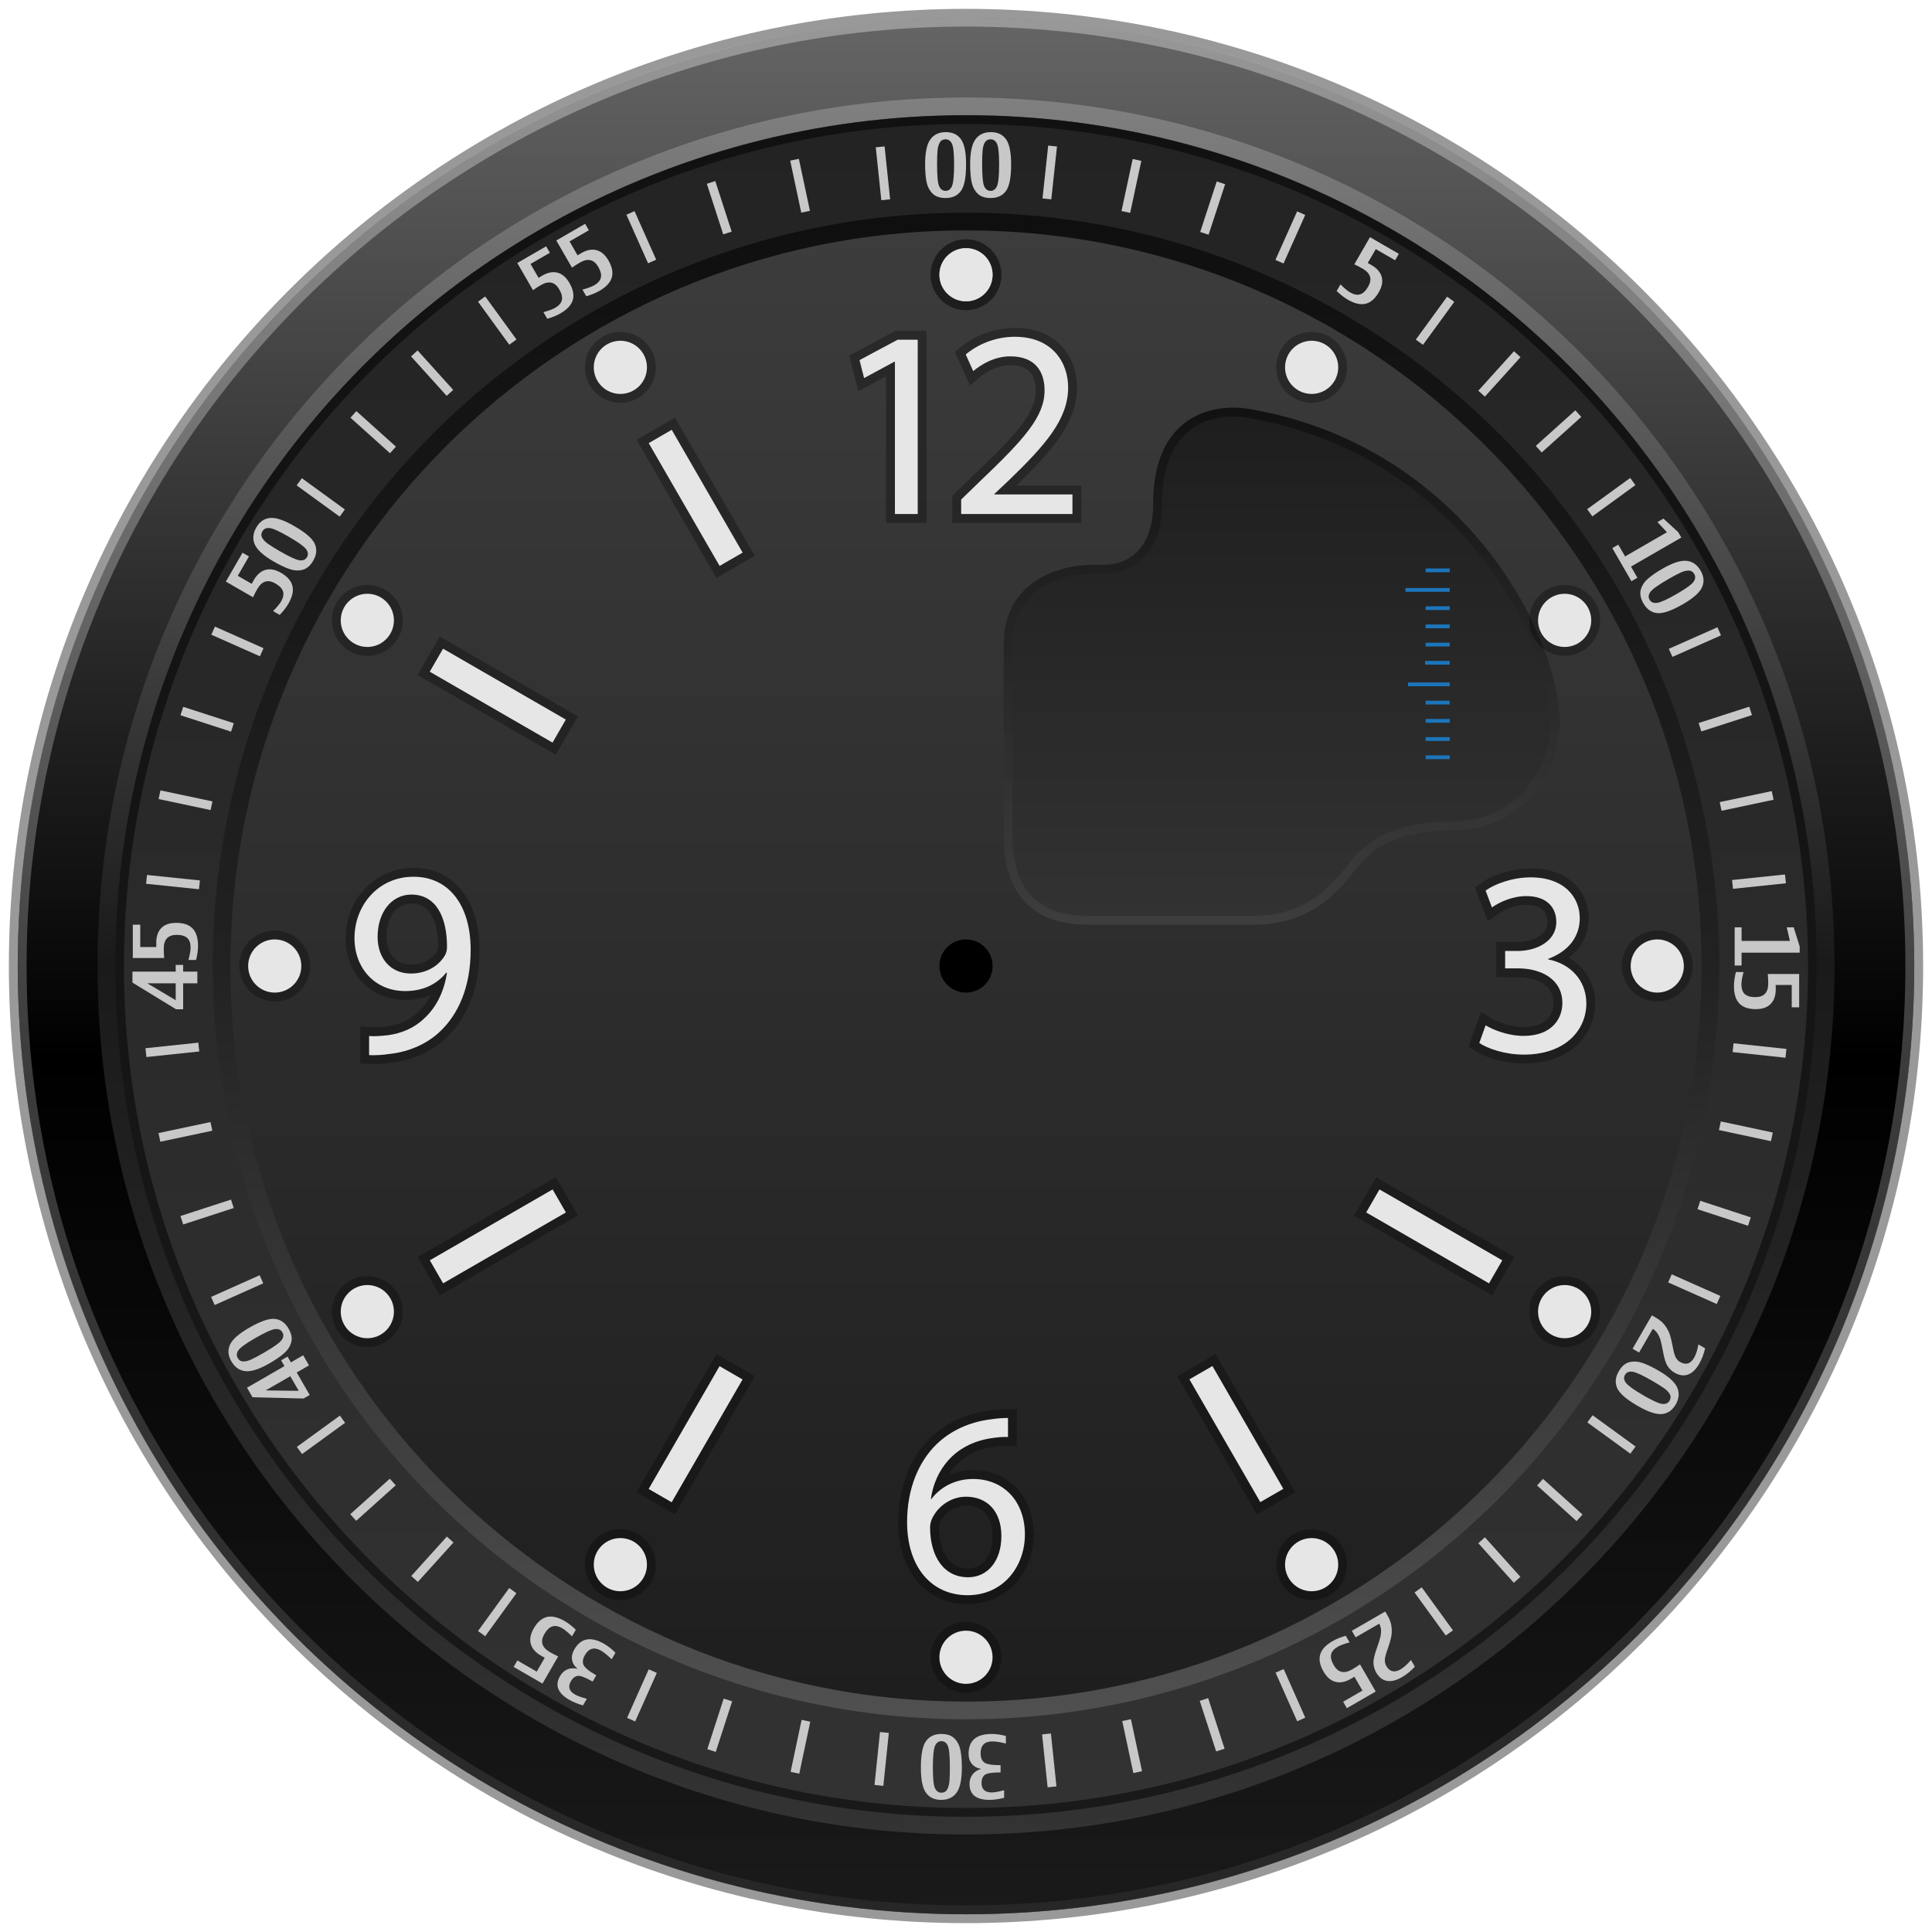 <?xml version="1.0" encoding="UTF-8"?>
<!DOCTYPE svg PUBLIC "-//W3C//DTD SVG 1.1 Tiny//EN" "http://www.w3.org/Graphics/SVG/1.1/DTD/svg11-tiny.dtd">
<svg baseProfile="tiny" height="218px" version="1.1" viewBox="0 0 218 218" width="218px" x="0px" xmlns="http://www.w3.org/2000/svg" xmlns:xlink="http://www.w3.org/1999/xlink" y="0px">
<path d="M109,217C49.447,217,1,168.551,1,109C1,49.449,49.447,1,109,1s108,48.449,108,108  C217,168.551,168.553,217,109,217L109,217z" fill-opacity="0.4" stroke-opacity="0.4"/>
<linearGradient gradientUnits="userSpaceOnUse" id="SVGID_1_" x1="108.999" x2="108.999" y1="0.769" y2="216.524">
<stop offset="0" style="stop-color:#666666"/>
<stop offset="0.55" style="stop-color:#000000"/>
<stop offset="1" style="stop-color:#1A1A1A"/>
</linearGradient>
<circle cx="109" cy="109" fill="url(#SVGID_1_)" r="107"/>
<linearGradient gradientUnits="userSpaceOnUse" id="SVGID_2_" x1="108.999" x2="108.999" y1="2" y2="216">
<stop offset="0" style="stop-color:#CCCCCC"/>
<stop offset="1" style="stop-color:#333333"/>
</linearGradient>
<path d="M109,2C49.904,2,2,49.905,2,109s47.904,107,107,107s107-47.905,107-107  S168.096,2,109,2z M109,215C50.551,215,3,167.449,3,109C3,50.551,50.551,3,109,3s106,47.551,106,106  C215,167.449,167.449,215,109,215z" fill="url(#SVGID_2_)" fill-opacity="0.5" stroke-opacity="0.5"/>
<linearGradient gradientUnits="userSpaceOnUse" id="SVGID_3_" x1="109.001" x2="109.001" y1="207" y2="11.001">
<stop offset="0" style="stop-color:#333333"/>
<stop offset="0.503" style="stop-color:#1A1A1A"/>
<stop offset="1" style="stop-color:#808080"/>
</linearGradient>
<path d="M109,207c-54.037,0-98-43.963-98-98c0-54.038,43.963-98,98-98s98,43.962,98,98  C207,163.037,163.037,207,109,207L109,207z" fill="url(#SVGID_3_)"/>
<linearGradient gradientUnits="userSpaceOnUse" id="SVGID_4_" x1="109.001" x2="109.001" y1="205" y2="13.001">
<stop offset="0" style="stop-color:#323232"/>
<stop offset="1" style="stop-color:#232323"/>
</linearGradient>
<circle cx="109" cy="109" fill="url(#SVGID_4_)" r="96"/>
<path d="M109,13c-53.02,0-96,42.98-96,96s42.98,96,96,96c53.018,0,96-42.98,96-96S162.018,13,109,13z M109,204.01  c-52.389,0-95.012-42.621-95.012-95.01S56.611,13.99,109,13.99s95.012,42.622,95.012,95.01S161.389,204.01,109,204.01z" fill-opacity="0.5" stroke-opacity="0.5"/>
<linearGradient gradientUnits="userSpaceOnUse" id="SVGID_5_" x1="109.001" x2="109.001" y1="194" y2="24">
<stop offset="0" style="stop-color:#505050"/>
<stop offset="0.509" style="stop-color:#212121"/>
<stop offset="1" style="stop-color:#0F0F0F"/>
</linearGradient>
<circle cx="109" cy="109" fill="url(#SVGID_5_)" r="85"/>
<linearGradient gradientUnits="userSpaceOnUse" id="SVGID_6_" x1="108.999" x2="108.999" y1="26" y2="192">
<stop offset="0" style="stop-color:#3C3C3C"/>
<stop offset="1" style="stop-color:#1E1E1E"/>
</linearGradient>
<path d="M109,192c-45.768,0-83-37.234-83-83c0-45.766,37.232-83,83-83c45.766,0,83,37.234,83,83  C192,154.766,154.766,192,109,192L109,192z" fill="url(#SVGID_6_)"/>
<circle cx="109" cy="109" r="3"/>
<linearGradient gradientUnits="userSpaceOnUse" id="SVGID_7_" x1="144.632" x2="144.632" y1="47.629" y2="103.166">
<stop offset="0" style="stop-color:#1E1E1E"/>
<stop offset="1" style="stop-color:#323232"/>
</linearGradient>
<path d="M122.639,104.336c-6.045,0-9.375-3.503-9.375-9.863v-21.79c0-6.603,5.48-8.945,10.174-8.945h0.445  c0.389,0,0.424-0.001,0.738-0.013l0.256-0.009c2.537-0.088,5.244-1.922,5.24-6.803c-0.002-4.133,1.121-7.164,3.338-9.007  c1.895-1.575,4.156-1.906,5.719-1.906c1.109,0,1.887,0.168,1.92,0.176c21.871,3.771,33.551,22.157,34.842,34.006  c0.369,3.37-0.855,7.082-3.191,9.688c-1.564,1.744-4.359,3.823-8.795,3.823c-6.643,0-9.273,2.29-10.676,4.012l-0.395,0.495  c-1.824,2.295-4.879,6.136-11.426,6.136H122.639z" fill="url(#SVGID_7_)"/>
<linearGradient gradientUnits="userSpaceOnUse" id="SVGID_8_" x1="144.632" x2="144.632" y1="103.707" y2="46.494">
<stop offset="0" style="stop-color:#4D4D4D"/>
<stop offset="1" style="stop-color:#000000"/>
</linearGradient>
<path d="M175.936,80.182c-1.291-11.849-12.971-30.235-34.842-34.006  c-0.033-0.007-0.811-0.176-1.92-0.176c-1.563,0-3.824,0.331-5.719,1.906c-2.217,1.843-3.34,4.874-3.338,9.007  c0.004,4.881-2.703,6.714-5.24,6.803l-0.256,0.009c-0.314,0.012-0.35,0.013-0.738,0.013h-0.445c-4.693,0-10.174,2.342-10.174,8.945  v21.79c0,6.36,3.33,9.863,9.375,9.863h18.814c6.547,0,9.602-3.841,11.426-6.136l0.395-0.495c1.402-1.722,4.033-4.012,10.676-4.012  c4.436,0,7.23-2.079,8.795-3.823C175.08,87.264,176.305,83.551,175.936,80.182z M163.949,92.693c-7.016,0-9.889,2.46-11.451,4.381  c-1.82,2.242-4.516,6.262-11.045,6.262c-6.527,0-11.668,0-18.814,0c-7.148,0-8.375-5.071-8.375-8.863c0-3.793,0-21.79,0-21.79  c0-5.885,4.762-7.945,9.174-7.945c0.996,0,0.752,0.003,1.475-0.022c3.309-0.115,6.209-2.57,6.205-7.803  c-0.008-11.916,9.76-9.759,9.76-9.759c21.521,3.711,32.832,21.829,34.064,33.137C175.518,85.565,171.789,92.693,163.949,92.693z" fill="url(#SVGID_8_)" fill-opacity="0.4" stroke-opacity="0.4"/>
<g>
<g>
<rect fill="#1B75BB" height="0.425" width="2.779" x="160.807" y="74.573"/>
<rect fill="#1B75BB" height="0.425" width="4.707" x="158.877" y="77.009"/>
<rect fill="#1B75BB" height="0.426" width="2.723" x="160.863" y="79.067"/>
<rect fill="#1B75BB" height="0.427" width="2.723" x="160.863" y="81.122"/>
<rect fill="#1B75BB" height="0.426" width="2.723" x="160.863" y="83.178"/>
<rect fill="#1B75BB" height="0.427" width="2.723" x="160.863" y="85.233"/>
<rect fill="#1B75BB" height="0.426" width="5" x="158.586" y="66.351"/>
<rect fill="#1B75BB" height="0.426" width="2.723" x="160.863" y="64.143"/>
<rect fill="#1B75BB" height="0.425" width="2.723" x="160.863" y="68.409"/>
<rect fill="#1B75BB" height="0.427" width="2.723" x="160.863" y="70.464"/>
<rect fill="#1B75BB" height="0.426" width="2.723" x="160.863" y="72.52"/>
</g>
</g>
<path d="M109,192c-45.768,0-83-37.234-83-83c0-45.766,37.232-83,83-83c45.766,0,83,37.234,83,83  C192,154.766,154.766,192,109,192L109,192z" fill="none"/>
<path d="M109,35c-2.205,0-4-1.794-4-4s1.795-4,4-4s4,1.794,4,4S111.205,35,109,35L109,35z" fill-opacity="0.3"/>
<circle cx="109" cy="31" fill="#E6E6E6" r="3"/>
<polygon fill-opacity="0.3" points="99.98,59 99.98,42.458 96.848,44.149 95.826,40.12 101.033,37.333 104.553,37.333 104.553,59   "/>
<path d="M100.98,40.814h-0.061l-3.418,1.846l-0.516-2.027l4.297-2.299h2.27V58h-2.572V40.814z" fill="#E6E6E6"/>
<path d="M107.455,59v-3.057l2.391-2.321c4.773-4.544,7.02-6.966,7.02-9.57c0-1.913-0.939-2.842-2.873-2.842  c-1.582,0-2.895,0.897-3.535,1.432l-1.01,0.842l-1.701-3.765l0.58-0.487c1.688-1.418,3.939-2.231,6.18-2.231  c4.85,0,7.021,3.375,7.021,6.719c0,4.053-2.961,7.295-6.869,11.072h7.354V59H107.455z" fill-opacity="0.3"/>
<path d="M108.455,58v-1.634l2.088-2.027c5.021-4.781,7.322-7.322,7.322-10.288c0-1.997-0.939-3.842-3.873-3.842  c-1.785,0-3.27,0.908-4.176,1.664l-0.848-1.875c1.332-1.12,3.299-1.997,5.537-1.997c4.236,0,6.021,2.905,6.021,5.719  c0,3.63-2.633,6.565-6.777,10.56l-1.543,1.452v0.061h8.805V58H108.455z" fill="#E6E6E6"/>
<path d="M146,44.915c-1.91-1.103-2.566-3.554-1.465-5.464c1.104-1.91,3.555-2.567,5.465-1.464  c1.91,1.103,2.566,3.554,1.463,5.464C150.361,45.36,147.91,46.017,146,44.915L146,44.915z" fill-opacity="0.3"/>
<circle cx="148" cy="41.45" fill="#E6E6E6" r="3"/>
<path d="M173.086,72c-1.104-1.91-0.447-4.361,1.463-5.464c1.91-1.103,4.361-0.446,5.465,1.464  s0.445,4.361-1.465,5.464C176.639,74.567,174.188,73.911,173.086,72L173.086,72z" fill-opacity="0.3"/>
<circle cx="176.549" cy="70" fill="#E6E6E6" r="3"/>
<path d="M183,109c0-2.206,1.793-4,4-4c2.205,0,4,1.794,4,4s-1.795,4-4,4C184.793,113,183,111.206,183,109  L183,109z" fill-opacity="0.3"/>
<circle cx="187" cy="109" fill="#E6E6E6" r="3"/>
<path d="M171.945,120c-2.459,0-4.541-0.793-5.576-1.473l-0.66-0.432l1.393-3.885l1.045,0.628  c0.648,0.39,2.172,1.048,3.77,1.048c1.189,0,2.088-0.301,2.672-0.895c0.654-0.665,0.711-1.506,0.703-1.837  c-0.029-2.749-3.336-2.888-4-2.888h-2.457v-3.964h2.457c1.334,0,3.316-0.605,3.316-2.274c0-1.254-0.828-1.917-2.393-1.917  c-1.297,0-2.582,0.589-3.289,1.094l-1.061,0.757l-1.439-3.844l0.623-0.446c1.082-0.772,3.217-1.675,5.672-1.675  c4.514,0,6.535,2.819,6.535,5.613c0,1.81-0.793,3.356-2.232,4.451c1.818,1.056,2.953,2.927,2.977,5.122  C180,116.474,177.479,120,171.945,120L171.945,120z" fill-opacity="0.3"/>
<path d="M167.631,115.696c0.744,0.446,2.441,1.19,4.285,1.19c3.334,0,4.406-2.113,4.375-3.75  c-0.029-2.708-2.469-3.869-5-3.869h-1.457v-1.964h1.457c1.906,0,4.316-0.982,4.316-3.274c0-1.548-0.982-2.917-3.393-2.917  c-1.549,0-3.035,0.684-3.869,1.28l-0.715-1.905c1.041-0.744,3.006-1.488,5.09-1.488c3.809,0,5.535,2.262,5.535,4.613  c0,2.023-1.221,3.72-3.57,4.583v0.06c2.381,0.446,4.285,2.232,4.314,4.941c0,3.094-2.441,5.803-7.055,5.803  c-2.172,0-4.076-0.685-5.029-1.309L167.631,115.696z" fill="#E6E6E6"/>
<path d="M173.084,146c1.104-1.91,3.555-2.566,5.465-1.464s2.566,3.554,1.465,5.464  c-1.104,1.91-3.555,2.567-5.465,1.465C172.639,150.361,171.982,147.91,173.084,146L173.084,146z" fill-opacity="0.3"/>
<circle cx="176.549" cy="148" fill="#E6E6E6" r="3"/>
<rect fill-opacity="0.3" height="5" transform="matrix(-0.866 -0.5 0.5 -0.866 232.22 341.225)" width="18" x="152.827" y="137"/>
<rect fill="#E6E6E6" height="16.001" transform="matrix(-0.5 0.866 -0.866 -0.5 363.556 69.118)" width="3" x="160.327" y="131.5"/>
<path d="M145.998,173.086c1.91-1.103,4.361-0.445,5.465,1.465s0.445,4.361-1.465,5.463  c-1.91,1.104-4.361,0.447-5.463-1.463C143.432,176.641,144.088,174.189,145.998,173.086L145.998,173.086z" fill-opacity="0.3"/>
<circle cx="147.999" cy="176.551" fill="#E6E6E6" r="3"/>
<rect fill-opacity="0.3" height="5" transform="matrix(-0.5 -0.866 0.866 -0.5 69.105 363.551)" width="18" x="130.499" y="159.327"/>
<rect fill="#E6E6E6" height="16" transform="matrix(-0.866 0.5 -0.5 -0.866 341.229 232.21)" width="3" x="138" y="153.828"/>
<path d="M108.998,183c2.207,0,4,1.795,4,4s-1.793,4-4,4c-2.205,0-4-1.795-4-4S106.793,183,108.998,183  L108.998,183z" fill-opacity="0.3"/>
<circle cx="108.998" cy="187" fill="#E6E6E6" r="3"/>
<path d="M109.178,181c-4.68,0-7.826-3.72-7.826-9.256c0-3.82,1.271-7.176,3.578-9.447  c1.762-1.729,4.105-2.814,6.779-3.141c0.664-0.103,1.355-0.156,2.029-0.156h1v4.203l-1.057-0.059  c-0.074-0.004-0.15-0.006-0.232-0.006c-0.412,0-0.922,0.049-1.52,0.144c-2.176,0.345-3.885,1.466-4.91,3.146  c0.852-0.355,1.795-0.543,2.783-0.543c4.029,0,6.844,2.985,6.844,7.26C116.646,176.953,114.029,181,109.178,181L109.178,181z   M108.998,169.883c-1.18,0-2.342,0.736-2.891,1.831c-0.08,0.16-0.162,0.368-0.162,0.685c0.01,1.066,0.277,4.574,3.293,4.574  c1.674,0,2.754-1.433,2.754-3.649C111.992,171.137,110.902,169.883,108.998,169.883L108.998,169.883z" fill-opacity="0.3"/>
<path d="M113.738,162.146c-0.537-0.03-1.223,0.029-1.967,0.148c-4.145,0.656-6.289,3.637-6.736,6.855h0.059  c0.924-1.252,2.564-2.266,4.709-2.266c3.43,0,5.844,2.504,5.844,6.26c0,3.576-2.414,6.855-6.469,6.855  c-4.113,0-6.826-3.219-6.826-8.256c0-3.816,1.342-6.826,3.279-8.734c1.609-1.579,3.756-2.563,6.199-2.861  c0.775-0.119,1.432-0.148,1.908-0.148V162.146z M112.992,173.323c0-2.772-1.578-4.44-3.994-4.44c-1.578,0-3.068,0.953-3.785,2.384  c-0.148,0.298-0.268,0.655-0.268,1.132c0.029,3.189,1.52,5.574,4.293,5.574C111.473,177.973,112.992,176.096,112.992,173.323z" fill="#E6E6E6"/>
<path d="M71.998,173.086c1.91,1.103,2.568,3.554,1.465,5.464s-3.555,2.567-5.465,1.464  c-1.91-1.103-2.566-3.554-1.465-5.464C67.637,172.64,70.088,171.982,71.998,173.086L71.998,173.086z" fill-opacity="0.3"/>
<circle cx="69.999" cy="176.55" fill="#E6E6E6" r="3"/>
<rect fill-opacity="0.3" height="5" transform="matrix(0.5 -0.866 0.866 0.5 -100.897 148.898)" width="18" x="69.499" y="159.328"/>
<rect fill="#E6E6E6" height="16" transform="matrix(-0.866 -0.5 0.5 -0.866 65.557 341.224)" width="3" x="77" y="153.828"/>
<path d="M44.912,146c1.104,1.91,0.447,4.361-1.463,5.464s-4.361,0.446-5.465-1.464  c-1.102-1.91-0.445-4.361,1.465-5.465C41.359,143.433,43.811,144.09,44.912,146L44.912,146z" fill-opacity="0.3"/>
<circle cx="41.449" cy="148" fill="#E6E6E6" r="3"/>
<rect fill-opacity="0.3" height="5" transform="matrix(0.866 -0.5 0.5 0.866 -62.221 46.771)" width="18.001" x="47.171" y="137"/>
<rect fill="#E6E6E6" height="15.999" transform="matrix(-0.5 -0.866 0.866 -0.5 -36.544 257.903)" width="3" x="54.672" y="131.5"/>
<path d="M34.998,109c0.002,2.205-1.793,4-3.998,4c-2.207,0-4-1.795-4-4s1.793-4,3.998-4  C33.205,105,35,106.794,34.998,109L34.998,109z" fill-opacity="0.3"/>
<circle cx="31" cy="109" fill="#E6E6E6" r="3"/>
<path d="M42.107,120.07c-0.18,0-0.348-0.005-0.506-0.012l-0.951-0.047v-4.223l1.105,0.115  c0.125,0.014,0.256,0.02,0.396,0.02c0.404,0,0.889-0.045,1.529-0.109c1.377-0.19,2.594-0.749,3.48-1.611  c0.596-0.541,1.082-1.185,1.459-1.929c-0.869,0.366-1.84,0.556-2.893,0.556c-3.898,0-6.729-2.932-6.729-6.97  c0-4.447,3.365-7.93,7.66-7.93c4.525,0,7.449,3.631,7.449,9.25c0,5.197-1.992,8.219-3.664,9.838  c-1.615,1.584-3.838,2.609-6.252,2.885C43.502,120.012,42.785,120.07,42.107,120.07L42.107,120.07z M46.42,101.94  c-1.654,0-2.811,1.55-2.811,3.77c0,1.907,1.08,3.14,2.75,3.14c1.293,0,2.408-0.579,2.979-1.548c0.057-0.101,0.102-0.203,0.102-0.481  C49.439,104.998,49.047,101.94,46.42,101.94L46.42,101.94z" fill-opacity="0.3"/>
<path d="M41.65,116.899c0.568,0.06,1.229,0,2.129-0.09c1.529-0.21,2.971-0.81,4.08-1.89  c1.289-1.17,2.221-2.881,2.58-5.16h-0.09c-1.08,1.32-2.641,2.07-4.621,2.07c-3.479,0-5.729-2.641-5.729-5.97  c0-3.69,2.67-6.93,6.66-6.93c3.988,0,6.449,3.21,6.449,8.25c0,4.26-1.439,7.26-3.359,9.119c-1.5,1.471-3.57,2.371-5.67,2.61  c-0.961,0.149-1.801,0.181-2.43,0.149V116.899z M42.609,105.71c0,2.43,1.471,4.14,3.75,4.14c1.77,0,3.15-0.87,3.84-2.04  c0.15-0.27,0.24-0.54,0.24-0.99c0-3.33-1.23-5.88-4.02-5.88C44.199,100.94,42.609,102.92,42.609,105.71z" fill="#E6E6E6"/>
<path d="M44.912,72c-1.102,1.91-3.553,2.566-5.463,1.464c-1.91-1.103-2.566-3.554-1.463-5.464  c1.102-1.91,3.553-2.567,5.463-1.465C45.359,67.638,46.016,70.089,44.912,72L44.912,72z" fill-opacity="0.3"/>
<circle cx="41.449" cy="70" fill="#E6E6E6" r="3"/>
<rect fill-opacity="0.3" height="5" transform="matrix(0.866 0.5 -0.5 0.866 46.772 -17.569)" width="18.001" x="47.171" y="76"/>
<rect fill="#E6E6E6" height="15.999" transform="matrix(0.5 -0.866 0.866 0.5 -39.898 87.889)" width="3" x="54.672" y="70.5"/>
<path d="M71.998,44.914c-1.908,1.103-4.359,0.446-5.463-1.464C65.434,41.54,66.09,39.088,68,37.986  c1.91-1.103,4.361-0.447,5.465,1.463C74.566,41.36,73.91,43.811,71.998,44.914L71.998,44.914z" fill-opacity="0.3"/>
<circle cx="70" cy="41.45" fill="#E6E6E6" r="3"/>
<rect fill-opacity="0.3" height="5" transform="matrix(0.5 0.866 -0.866 0.5 87.896 -39.896)" width="18" x="69.499" y="53.672"/>
<rect fill="#E6E6E6" height="16" transform="matrix(0.866 -0.5 0.5 0.866 -17.57 46.782)" width="3" x="77" y="48.172"/>
<rect fill="#C8C8C8" height="6" transform="matrix(0.995 -0.104 0.104 0.995 -1.492 10.517)" width="1" x="99.092" y="16.493"/>
<rect fill="#C8C8C8" height="6" transform="matrix(0.995 -0.104 0.104 0.995 -20.064 13.437)" width="1.002" x="117.906" y="195.508"/>
<rect fill="#C8C8C8" height="6" transform="matrix(0.978 -0.208 0.208 0.978 -2.386 19.232)" width="1" x="89.788" y="17.966"/>
<rect fill="#C8C8C8" height="6" transform="matrix(0.978 -0.209 0.209 0.978 -38.336 31.02)" width="1.001" x="127.212" y="194.033"/>
<rect fill="#C8C8C8" height="6" transform="matrix(0.951 -0.308 0.308 0.951 -3.26 26.185)" width="1.002" x="80.687" y="20.404"/>
<rect fill="#C8C8C8" height="6" transform="matrix(0.951 -0.309 0.309 0.951 -53.461 51.833)" width="0.998" x="136.311" y="191.595"/>
<rect fill="#C8C8C8" height="6" transform="matrix(0.913 -0.407 0.407 0.913 -4.633 31.779)" width="1.001" x="71.893" y="23.78"/>
<rect fill="#C8C8C8" height="6" transform="matrix(0.914 -0.406 0.406 0.914 -65.112 75.617)" width="1" x="145.106" y="188.219"/>
<rect fill="#C8C8C8" height="6" transform="matrix(0.809 -0.588 0.588 0.809 -10.556 39.884)" width="1.002" x="55.599" y="33.188"/>
<rect fill="#C8C8C8" height="6.001" transform="matrix(0.809 -0.587 0.587 0.809 -75.922 129.777)" width="0.999" x="161.401" y="178.811"/>
<rect fill="#C8C8C8" height="6.001" transform="matrix(0.742 -0.67 0.67 0.742 -15.651 43.535)" width="1" x="48.277" y="39.116"/>
<rect fill="#C8C8C8" height="6.001" transform="matrix(0.744 -0.668 0.668 0.744 -74.209 158.212)" width="1.001" x="168.721" y="172.882"/>
<rect fill="#C8C8C8" height="6" transform="matrix(0.668 -0.744 0.744 0.668 -22.315 47.515)" width="1" x="41.616" y="45.778"/>
<rect fill="#C8C8C8" height="6.001" transform="matrix(0.67 -0.743 0.743 0.67 -67.572 186.557)" width="1.001" x="175.383" y="166.221"/>
<rect fill="#C8C8C8" height="5.999" transform="matrix(0.588 -0.809 0.809 0.588 -30.469 52.417)" width="1.001" x="35.687" y="53.099"/>
<rect fill="#C8C8C8" height="6.001" transform="matrix(0.588 -0.809 0.809 0.588 -56.052 213.747)" width="1" x="181.312" y="158.9"/>
<rect fill="#C8C8C8" height="6.001" transform="matrix(0.406 -0.914 0.914 0.406 -50.25 67.464)" width="1" x="26.28" y="69.393"/>
<rect fill="#C8C8C8" height="6.001" transform="matrix(0.406 -0.914 0.914 0.406 -19.545 261.123)" width="0.999" x="190.718" y="142.605"/>
<rect fill="#C8C8C8" height="6.001" transform="matrix(0.308 -0.951 0.951 0.308 -61.044 78.408)" width="1" x="22.904" y="78.187"/>
<rect fill="#C8C8C8" height="6" transform="matrix(0.311 -0.95 0.95 0.311 4.057 279.219)" width="0.999" x="194.095" y="133.811"/>
<rect fill="#C8C8C8" height="6" transform="matrix(0.207 -0.978 0.978 0.207 -71.706 92.11)" width="1" x="20.466" y="87.287"/>
<rect fill="#C8C8C8" height="6" transform="matrix(0.209 -0.978 0.978 0.209 30.917 293.658)" width="0.999" x="196.534" y="124.712"/>
<rect fill="#C8C8C8" height="6" transform="matrix(0.103 -0.995 0.995 0.103 -81.582 108.67)" width="1" x="18.992" y="96.592"/>
<rect fill="#C8C8C8" height="6" transform="matrix(0.106 -0.994 0.994 0.106 59.799 303.3)" width="0.999" x="198.007" y="115.407"/>
<rect fill="#C8C8C8" height="6" transform="matrix(-0.105 -0.994 0.994 -0.105 -96.199 150.27)" width="1.001" x="18.993" y="115.406"/>
<rect fill="#C8C8C8" height="6.002" transform="matrix(-0.104 -0.995 0.995 -0.104 120.03 307.354)" width="0.999" x="198.008" y="96.591"/>
<rect fill="#C8C8C8" height="5.998" transform="matrix(-0.207 -0.978 0.978 -0.207 -99.639 174.66)" width="1" x="20.467" y="124.712"/>
<rect fill="#C8C8C8" height="6.002" transform="matrix(-0.207 -0.978 0.978 -0.207 149.571 301.762)" width="0.998" x="196.534" y="87.287"/>
<rect fill="#C8C8C8" height="6" transform="matrix(-0.309 -0.951 0.951 -0.309 -99.506 201.292)" width="1" x="22.904" y="133.81"/>
<rect fill="#C8C8C8" height="6.001" transform="matrix(-0.307 -0.952 0.952 -0.307 177.125 291.315)" width="0.998" x="194.096" y="78.188"/>
<rect fill="#C8C8C8" height="6.001" transform="matrix(-0.408 -0.913 0.913 -0.408 -95.251 229.43)" width="1.001" x="26.279" y="142.605"/>
<rect fill="#C8C8C8" height="6.001" transform="matrix(-0.405 -0.914 0.914 -0.405 202.523 276.545)" width="0.998" x="190.72" y="69.393"/>
<rect fill="#C8C8C8" height="5.999" transform="matrix(-0.588 -0.809 0.809 -0.588 -73.48 286.375)" width="1" x="35.688" y="158.9"/>
<polygon fill="#C8C8C8" points="183.947,53.931 184.531,54.739 179.678,58.267 179.088,57.457 "/>
<rect fill="#C8C8C8" height="5.999" transform="matrix(-0.668 -0.744 0.744 -0.668 -55.679 313.601)" width="1" x="41.616" y="166.221"/>
<rect fill="#C8C8C8" height="6.002" transform="matrix(-0.669 -0.744 0.744 -0.669 257.233 212.167)" width="0.999" x="175.383" y="45.777"/>
<rect fill="#C8C8C8" height="5.998" transform="matrix(-0.742 -0.67 0.67 -0.742 -32.861 339.126)" width="1" x="48.278" y="172.883"/>
<rect fill="#C8C8C8" height="6.001" transform="matrix(-0.742 -0.67 0.67 -0.742 266.534 186.823)" width="0.998" x="168.723" y="39.116"/>
<rect fill="#C8C8C8" height="6" transform="matrix(-0.809 -0.587 0.587 -0.809 -5.236 361.922)" width="1.001" x="55.598" y="178.811"/>
<rect fill="#C8C8C8" height="6.001" transform="matrix(-0.808 -0.589 0.589 -0.808 271.427 160.79)" width="0.998" x="161.402" y="33.187"/>
<rect fill="#C8C8C8" height="6" transform="matrix(-0.913 -0.407 0.407 -0.913 60.703 395.347)" width="1.001" x="71.892" y="188.218"/>
<rect fill="#C8C8C8" height="6.001" transform="matrix(-0.913 -0.408 0.408 -0.913 267.608 110.648)" width="0.999" x="145.107" y="23.779"/>
<rect fill="#C8C8C8" height="6" transform="matrix(-0.951 -0.308 0.308 -0.951 98.487 404.735)" width="1.002" x="80.687" y="191.594"/>
<rect fill="#C8C8C8" height="6" transform="matrix(-0.95 -0.311 0.311 -0.95 259.526 88.262)" width="0.997" x="136.314" y="20.403"/>
<rect fill="#C8C8C8" height="6" transform="matrix(-0.978 -0.207 0.207 -0.978 137.834 408.486)" width="1" x="89.787" y="194.032"/>
<rect fill="#C8C8C8" height="6.001" transform="matrix(-0.978 -0.21 0.21 -0.978 248.164 68.306)" width="0.999" x="127.212" y="17.965"/>
<rect fill="#C8C8C8" height="6" transform="matrix(-0.995 -0.103 0.103 -0.995 178.132 406.243)" width="1.001" x="99.091" y="195.506"/>
<rect fill="#C8C8C8" height="6" transform="matrix(-0.994 -0.107 0.107 -0.994 234.062 51.502)" width="0.998" x="117.909" y="16.491"/>
<g>
<g>
<path d="M106.73,14.909c0.752,0,1.318,0.267,1.703,0.801s0.576,1.476,0.576,2.827c0,1.481-0.193,2.486-0.584,3.015    c-0.389,0.529-0.963,0.793-1.721,0.793c-0.664,0-1.166-0.176-1.504-0.527s-0.559-0.796-0.662-1.333    c-0.102-0.537-0.152-1.187-0.152-1.948c0-1.325,0.195-2.261,0.59-2.808S105.955,14.909,106.73,14.909z M106.695,21.535    c0.332,0,0.576-0.187,0.73-0.559s0.232-1.186,0.232-2.439c0-1.205-0.08-1.975-0.24-2.312s-0.4-0.505-0.723-0.505    c-0.293,0-0.508,0.117-0.646,0.352s-0.225,0.541-0.26,0.918c-0.033,0.377-0.051,0.894-0.051,1.548c0,1.289,0.076,2.111,0.23,2.466    C106.121,21.358,106.363,21.535,106.695,21.535z" fill="#C8C8C8"/>
<path d="M111.811,14.909c0.752,0,1.32,0.267,1.705,0.801c0.383,0.534,0.576,1.476,0.576,2.827    c0,1.481-0.195,2.486-0.584,3.015s-0.963,0.793-1.721,0.793c-0.664,0-1.166-0.176-1.504-0.527    c-0.34-0.352-0.561-0.796-0.662-1.333c-0.104-0.537-0.154-1.187-0.154-1.948c0-1.325,0.197-2.261,0.592-2.808    C110.451,15.183,111.035,14.909,111.811,14.909z M111.777,21.535c0.332,0,0.574-0.187,0.729-0.559    c0.156-0.373,0.232-1.186,0.232-2.439c0-1.205-0.08-1.975-0.238-2.312c-0.16-0.337-0.4-0.505-0.723-0.505    c-0.293,0-0.51,0.117-0.648,0.352c-0.137,0.234-0.225,0.541-0.258,0.918c-0.035,0.377-0.051,0.894-0.051,1.548    c0,1.289,0.076,2.111,0.229,2.466S111.445,21.535,111.777,21.535z" fill="#C8C8C8"/>
</g>
</g>
<g>
<g>
<path d="M26.832,64.971l1.57,0.905c0.037-0.079,0.113-0.218,0.229-0.415c0.361-0.629,0.807-1.015,1.334-1.16    c0.527-0.145,1.107-0.034,1.742,0.332c0.723,0.417,1.152,0.911,1.291,1.481c0.139,0.571-0.012,1.235-0.449,1.994    c-0.25,0.431-0.58,0.856-0.99,1.276l-0.746-0.43l0.006-0.008c0.439-0.442,0.74-0.804,0.902-1.086    c0.244-0.423,0.316-0.798,0.213-1.125c-0.102-0.328-0.389-0.628-0.863-0.902c-0.416-0.241-0.795-0.311-1.133-0.209    c-0.34,0.102-0.637,0.375-0.895,0.82c-0.178,0.308-0.342,0.624-0.492,0.95l-3.066-1.77l1.881-3.257l0.727,0.42L26.832,64.971z" fill="#C8C8C8"/>
<path d="M28.92,59.52c0.377-0.651,0.891-1.01,1.545-1.076c0.654-0.065,1.566,0.239,2.736,0.915    c1.283,0.74,2.057,1.411,2.32,2.013s0.205,1.23-0.174,1.888c-0.332,0.575-0.734,0.921-1.209,1.038    c-0.473,0.118-0.969,0.087-1.484-0.093c-0.518-0.18-1.105-0.46-1.764-0.841c-1.148-0.663-1.859-1.301-2.137-1.916    C28.477,60.833,28.533,60.19,28.92,59.52z M34.641,62.861c0.166-0.287,0.127-0.591-0.119-0.911    c-0.244-0.32-0.91-0.794-1.996-1.421c-1.043-0.602-1.75-0.918-2.121-0.948c-0.373-0.03-0.639,0.094-0.799,0.373    c-0.146,0.254-0.154,0.499-0.02,0.736c0.135,0.236,0.355,0.464,0.666,0.682c0.309,0.219,0.748,0.492,1.314,0.819    c1.117,0.645,1.865,0.989,2.25,1.034C34.199,63.271,34.475,63.149,34.641,62.861z" fill="#C8C8C8"/>
</g>
</g>
<g>
<g>
<path d="M19.826,108.88h0.84v0.752h1.602v1.319h-1.602v2.93h-0.801l-3.746-2.291l-1.172-0.717v-1.241h4.879V108.88    z M19.826,112.859v-1.908h-3.209L19.826,112.859z" fill="#C8C8C8"/>
<path d="M15.826,106.861h1.813c-0.008-0.088-0.01-0.246-0.01-0.474c0-0.726,0.191-1.283,0.576-1.672    c0.383-0.389,0.941-0.583,1.674-0.583c0.834,0,1.453,0.212,1.857,0.637c0.406,0.425,0.609,1.075,0.609,1.951    c0,0.498-0.074,1.032-0.221,1.602h-0.859v-0.01c0.16-0.602,0.24-1.066,0.24-1.392c0-0.488-0.127-0.849-0.379-1.082    s-0.652-0.349-1.199-0.349c-0.482,0-0.844,0.128-1.086,0.386s-0.363,0.643-0.363,1.157c0,0.355,0.016,0.711,0.049,1.069h-3.541    v-3.76h0.84V106.861z" fill="#C8C8C8"/>
</g>
</g>
<g>
<g>
<path d="M31.719,153.494l0.727-0.42l0.377,0.65l1.387-0.801l0.658,1.143l-1.387,0.801l1.465,2.537l-0.693,0.4    l-4.389-0.111l-1.373-0.035l-0.621-1.074l4.225-2.439L31.719,153.494z M33.709,156.939l-0.955-1.652l-2.779,1.604L33.709,156.939z    " fill="#C8C8C8"/>
<path d="M26.109,153.611c-0.377-0.651-0.43-1.276-0.16-1.877c0.271-0.599,0.99-1.236,2.16-1.912    c1.283-0.74,2.252-1.074,2.904-1.002s1.168,0.438,1.547,1.094c0.332,0.575,0.432,1.098,0.295,1.566    c-0.135,0.469-0.408,0.882-0.822,1.239s-0.951,0.727-1.611,1.107c-1.146,0.662-2.055,0.96-2.727,0.892    C27.025,154.651,26.496,154.282,26.109,153.611z M31.863,150.328c-0.166-0.288-0.449-0.405-0.848-0.353    c-0.4,0.052-1.145,0.392-2.229,1.019c-1.043,0.602-1.672,1.056-1.883,1.363c-0.213,0.307-0.238,0.6-0.076,0.878    c0.146,0.254,0.355,0.382,0.627,0.385c0.273,0.003,0.582-0.076,0.926-0.235s0.799-0.402,1.365-0.729    c1.117-0.645,1.789-1.122,2.021-1.432C31.998,150.914,32.029,150.615,31.863,150.328z" fill="#C8C8C8"/>
</g>
</g>
<g>
<g>
<path d="M66.873,189.745c-0.828-0.479-1.395-0.692-1.699-0.642c-0.303,0.05-0.555,0.25-0.758,0.6    c-0.176,0.307-0.229,0.585-0.152,0.836c0.076,0.25,0.277,0.47,0.604,0.658c0.287,0.166,0.734,0.328,1.338,0.485l0.008,0.005    l-0.43,0.744c-0.605-0.174-1.123-0.384-1.551-0.631c-0.646-0.373-1.057-0.783-1.23-1.229c-0.176-0.446-0.111-0.929,0.188-1.448    c0.207-0.357,0.482-0.609,0.824-0.755c0.344-0.146,0.729-0.167,1.154-0.064c-0.354-0.298-0.561-0.638-0.621-1.021    c-0.059-0.382,0.025-0.769,0.25-1.16c0.373-0.646,0.842-1.021,1.404-1.127s1.221,0.059,1.973,0.494    c0.451,0.26,0.875,0.594,1.271,0.999l-0.424,0.735l-0.008-0.004c-0.473-0.458-0.869-0.778-1.188-0.963    c-0.385-0.221-0.727-0.291-1.031-0.209c-0.307,0.082-0.568,0.315-0.793,0.701c-0.238,0.415-0.295,0.779-0.168,1.093    c0.127,0.314,0.609,0.713,1.447,1.196L66.873,189.745z" fill="#C8C8C8"/>
<path d="M60.561,188.621l0.906-1.568c-0.08-0.039-0.217-0.115-0.416-0.229c-0.629-0.363-1.014-0.809-1.16-1.335    c-0.145-0.528-0.033-1.108,0.332-1.743c0.418-0.721,0.912-1.151,1.482-1.29s1.234,0.012,1.992,0.449    c0.432,0.249,0.857,0.579,1.277,0.991l-0.43,0.744l-0.008-0.005c-0.441-0.439-0.805-0.74-1.086-0.903    c-0.424-0.244-0.799-0.314-1.125-0.213c-0.328,0.102-0.629,0.39-0.902,0.863c-0.24,0.418-0.311,0.795-0.209,1.134    s0.375,0.637,0.82,0.894c0.307,0.178,0.623,0.342,0.949,0.492l-1.77,3.066l-3.256-1.88l0.42-0.728L60.561,188.621z" fill="#C8C8C8"/>
</g>
</g>
<g>
<g>
<path d="M112.9,199.99c-0.957,0-1.555,0.098-1.793,0.293c-0.236,0.195-0.355,0.495-0.355,0.898    c0,0.355,0.096,0.622,0.285,0.801c0.191,0.18,0.475,0.27,0.852,0.27c0.332,0,0.801-0.084,1.402-0.25h0.01v0.859    c-0.611,0.153-1.166,0.23-1.66,0.23c-0.746,0-1.305-0.15-1.68-0.449c-0.375-0.3-0.563-0.749-0.563-1.348    c0-0.414,0.113-0.77,0.338-1.067s0.547-0.509,0.967-0.632c-0.455-0.082-0.805-0.273-1.047-0.574    c-0.244-0.301-0.365-0.678-0.365-1.131c0-0.745,0.219-1.305,0.652-1.677c0.436-0.372,1.086-0.56,1.955-0.56    c0.521,0,1.055,0.077,1.602,0.23v0.85h-0.01c-0.637-0.16-1.141-0.24-1.508-0.24c-0.443,0-0.775,0.111-0.998,0.335    c-0.225,0.224-0.336,0.558-0.336,1.003c0,0.479,0.135,0.822,0.4,1.031c0.268,0.208,0.885,0.313,1.852,0.313V199.99z" fill="#C8C8C8"/>
<path d="M106.188,203.092c-0.752,0-1.318-0.268-1.703-0.801c-0.385-0.534-0.576-1.477-0.576-2.828    c0-1.48,0.193-2.486,0.584-3.015c0.389-0.528,0.963-0.794,1.721-0.794c0.664,0,1.166,0.176,1.504,0.527s0.559,0.797,0.662,1.334    c0.102,0.537,0.152,1.186,0.152,1.947c0,1.325-0.195,2.262-0.59,2.809S106.963,203.092,106.188,203.092z M106.223,196.465    c-0.332,0-0.576,0.188-0.73,0.56s-0.232,1.186-0.232,2.438c0,1.205,0.08,1.976,0.24,2.313s0.4,0.506,0.723,0.506    c0.293,0,0.508-0.117,0.646-0.352s0.225-0.541,0.26-0.918c0.033-0.378,0.051-0.895,0.051-1.549c0-1.289-0.076-2.11-0.23-2.465    C106.797,196.643,106.555,196.465,106.223,196.465z" fill="#C8C8C8"/>
</g>
</g>
<g>
<g>
<path d="M152.959,184.752l-0.426-0.736l3.771-2.178l0.268,0.461c0.254,0.44,0.402,0.875,0.447,1.304    s0.025,0.828-0.059,1.198c-0.084,0.369-0.213,0.796-0.387,1.281c-0.211,0.579-0.316,0.995-0.313,1.246    c0.002,0.25,0.057,0.469,0.164,0.654c0.188,0.327,0.416,0.523,0.686,0.588c0.268,0.065,0.576-0.002,0.922-0.203    c0.367-0.211,0.756-0.563,1.17-1.053l0.008-0.004l0.436,0.752c-0.449,0.488-0.932,0.882-1.451,1.182    c-0.639,0.369-1.207,0.51-1.701,0.421c-0.494-0.088-0.9-0.406-1.215-0.952c-0.178-0.309-0.277-0.653-0.301-1.037    c-0.021-0.384,0.111-0.969,0.396-1.754c0.16-0.441,0.275-0.8,0.35-1.076c0.074-0.275,0.111-0.553,0.109-0.832    s-0.07-0.547-0.203-0.805L152.959,184.752z" fill="#C8C8C8"/>
<path d="M153.734,190.76l-0.906-1.568c-0.072,0.049-0.207,0.131-0.404,0.244c-0.629,0.363-1.209,0.477-1.736,0.338    c-0.529-0.139-0.977-0.524-1.344-1.158c-0.416-0.723-0.543-1.364-0.377-1.928s0.627-1.064,1.385-1.502    c0.432-0.249,0.932-0.452,1.498-0.611l0.43,0.745l-0.01,0.005c-0.602,0.162-1.041,0.325-1.324,0.488    c-0.422,0.244-0.672,0.533-0.748,0.868c-0.074,0.335,0.025,0.739,0.299,1.213c0.24,0.417,0.531,0.667,0.877,0.748    c0.344,0.082,0.738-0.006,1.184-0.263c0.307-0.178,0.607-0.37,0.902-0.578l1.77,3.066l-3.256,1.88l-0.42-0.728L153.734,190.76z" fill="#C8C8C8"/>
</g>
</g>
<g>
<g>
<path d="M184.949,152.614l-0.736-0.425l2.178-3.771l0.461,0.266c0.439,0.254,0.787,0.556,1.039,0.904    c0.254,0.35,0.438,0.705,0.549,1.066c0.113,0.362,0.215,0.797,0.305,1.304c0.107,0.607,0.225,1.02,0.354,1.235    c0.127,0.216,0.283,0.378,0.469,0.485c0.326,0.188,0.623,0.244,0.889,0.166c0.264-0.078,0.498-0.29,0.697-0.638    c0.211-0.366,0.373-0.864,0.486-1.495l0.004-0.009l0.754,0.435c-0.145,0.646-0.367,1.229-0.666,1.747    c-0.369,0.641-0.791,1.045-1.264,1.217c-0.473,0.17-0.982,0.098-1.527-0.218c-0.309-0.178-0.568-0.427-0.779-0.748    s-0.389-0.894-0.533-1.718c-0.082-0.461-0.162-0.83-0.234-1.105c-0.074-0.275-0.182-0.534-0.322-0.775    c-0.141-0.24-0.334-0.439-0.578-0.596L184.949,152.614z" fill="#C8C8C8"/>
<path d="M189.078,158.48c-0.377,0.65-0.893,1.009-1.545,1.075c-0.656,0.065-1.566-0.239-2.736-0.915    c-1.283-0.74-2.057-1.411-2.32-2.013c-0.264-0.601-0.205-1.23,0.174-1.888c0.332-0.574,0.734-0.921,1.209-1.038    c0.473-0.118,0.969-0.087,1.484,0.093s1.105,0.461,1.764,0.842c1.148,0.662,1.859,1.301,2.137,1.915    C189.52,157.166,189.465,157.809,189.078,158.48z M183.357,155.138c-0.166,0.288-0.127,0.591,0.119,0.911    c0.244,0.32,0.91,0.794,1.996,1.421c1.043,0.603,1.75,0.919,2.121,0.948c0.371,0.03,0.639-0.094,0.799-0.373    c0.146-0.254,0.154-0.499,0.02-0.736c-0.135-0.236-0.355-0.464-0.666-0.683c-0.311-0.218-0.748-0.491-1.314-0.818    c-1.117-0.645-1.867-0.989-2.25-1.034C183.797,154.729,183.523,154.85,183.357,155.138z" fill="#C8C8C8"/>
</g>
</g>
<g>
<g>
<path d="M59.865,29.781l0.904,1.569c0.074-0.049,0.209-0.131,0.406-0.245c0.629-0.363,1.207-0.476,1.736-0.337    s0.977,0.524,1.342,1.159c0.418,0.722,0.543,1.364,0.377,1.927c-0.164,0.563-0.627,1.064-1.385,1.502    c-0.432,0.249-0.93,0.452-1.496,0.611l-0.43-0.745l0.008-0.005c0.602-0.162,1.043-0.325,1.324-0.488    c0.424-0.244,0.672-0.534,0.748-0.868c0.076-0.335-0.023-0.739-0.297-1.213c-0.24-0.417-0.533-0.667-0.877-0.748    c-0.344-0.082-0.738,0.006-1.184,0.263c-0.309,0.177-0.609,0.37-0.902,0.577l-1.77-3.066l3.256-1.88l0.42,0.728L59.865,29.781z" fill="#C8C8C8"/>
<path d="M64.266,27.241l0.904,1.569c0.074-0.049,0.209-0.131,0.406-0.245c0.629-0.363,1.207-0.476,1.736-0.338    c0.529,0.139,0.977,0.525,1.342,1.159c0.418,0.722,0.543,1.364,0.377,1.928c-0.164,0.563-0.627,1.063-1.385,1.501    c-0.432,0.249-0.93,0.453-1.496,0.611l-0.43-0.745l0.008-0.005c0.602-0.163,1.043-0.326,1.324-0.488    c0.424-0.244,0.672-0.534,0.748-0.869s-0.023-0.739-0.297-1.212c-0.242-0.417-0.533-0.667-0.877-0.748s-0.738,0.006-1.184,0.263    c-0.309,0.178-0.609,0.37-0.902,0.577l-1.77-3.066l3.256-1.88l0.42,0.728L64.266,27.241z" fill="#C8C8C8"/>
</g>
</g>
<g>
<g>
<path d="M196.514,108.948h-0.781v-4.312h0.781v1.533h5.449l-0.352-1.533h0.781l0.678,2.153v0.708h-6.557V108.948z" fill="#C8C8C8"/>
<path d="M202.172,111.139h-1.811c0.006,0.088,0.01,0.245,0.01,0.473c0,0.727-0.193,1.283-0.576,1.673    c-0.385,0.39-0.943,0.583-1.676,0.583c-0.834,0-1.453-0.212-1.857-0.637c-0.406-0.425-0.607-1.075-0.607-1.951    c0-0.498,0.072-1.031,0.219-1.601h0.859v0.01c-0.16,0.602-0.238,1.066-0.238,1.392c0,0.488,0.125,0.848,0.377,1.081    c0.254,0.232,0.652,0.349,1.199,0.349c0.482,0,0.844-0.128,1.086-0.385c0.244-0.258,0.365-0.644,0.365-1.158    c0-0.354-0.018-0.711-0.049-1.069h3.539v3.76h-0.84V111.139z" fill="#C8C8C8"/>
</g>
</g>
<g>
<g>
<path d="M155.238,28.109l-0.906,1.568c0.08,0.039,0.217,0.115,0.414,0.229c0.629,0.363,1.016,0.809,1.16,1.335    c0.146,0.528,0.035,1.108-0.332,1.743c-0.416,0.721-0.91,1.151-1.48,1.29s-1.234-0.012-1.992-0.449    c-0.432-0.249-0.857-0.579-1.277-0.991l0.43-0.744l0.008,0.005c0.441,0.439,0.803,0.74,1.086,0.903    c0.422,0.244,0.797,0.314,1.125,0.213s0.629-0.39,0.902-0.863c0.242-0.418,0.311-0.795,0.209-1.134s-0.375-0.637-0.82-0.894    c-0.307-0.178-0.623-0.342-0.951-0.492l1.771-3.066l3.256,1.88l-0.42,0.728L155.238,28.109z" fill="#C8C8C8"/>
</g>
</g>
<g>
<g>
<path d="M184.758,65.189l-0.676,0.391l-2.156-3.734l0.676-0.391l0.768,1.328l4.719-2.725l-1.07-1.152l0.676-0.391    l1.664,1.525l0.355,0.613l-5.68,3.279L184.758,65.189z" fill="#C8C8C8"/>
<path d="M191.891,64.39c0.377,0.651,0.43,1.276,0.158,1.876c-0.27,0.6-0.99,1.237-2.16,1.913    c-1.281,0.74-2.25,1.074-2.902,1.002c-0.652-0.073-1.168-0.438-1.547-1.094c-0.332-0.575-0.432-1.098-0.297-1.566    c0.137-0.469,0.41-0.882,0.824-1.239s0.951-0.727,1.611-1.107c1.146-0.663,2.055-0.96,2.727-0.893    C190.975,63.35,191.504,63.719,191.891,64.39z M186.135,67.673c0.166,0.288,0.449,0.405,0.85,0.353    c0.4-0.052,1.143-0.392,2.229-1.019c1.043-0.602,1.67-1.057,1.883-1.363c0.211-0.307,0.238-0.6,0.076-0.878    c-0.146-0.254-0.355-0.383-0.629-0.385c-0.271-0.003-0.58,0.075-0.924,0.234s-0.799,0.402-1.365,0.729    c-1.117,0.645-1.791,1.122-2.021,1.432C186.002,67.087,185.969,67.386,186.135,67.673z" fill="#C8C8C8"/>
</g>
</g>
<circle cx="109" cy="109" fill="none" r="96"/>
<path d="M109,35c-2.205,0-4-1.794-4-4s1.795-4,4-4s4,1.794,4,4S111.205,35,109,35L109,35z" fill-opacity="0.3"/>
<circle cx="109" cy="31" fill="#E6E6E6" r="3"/>
<rect fill="none" height="218" width="218"/>
</svg>
